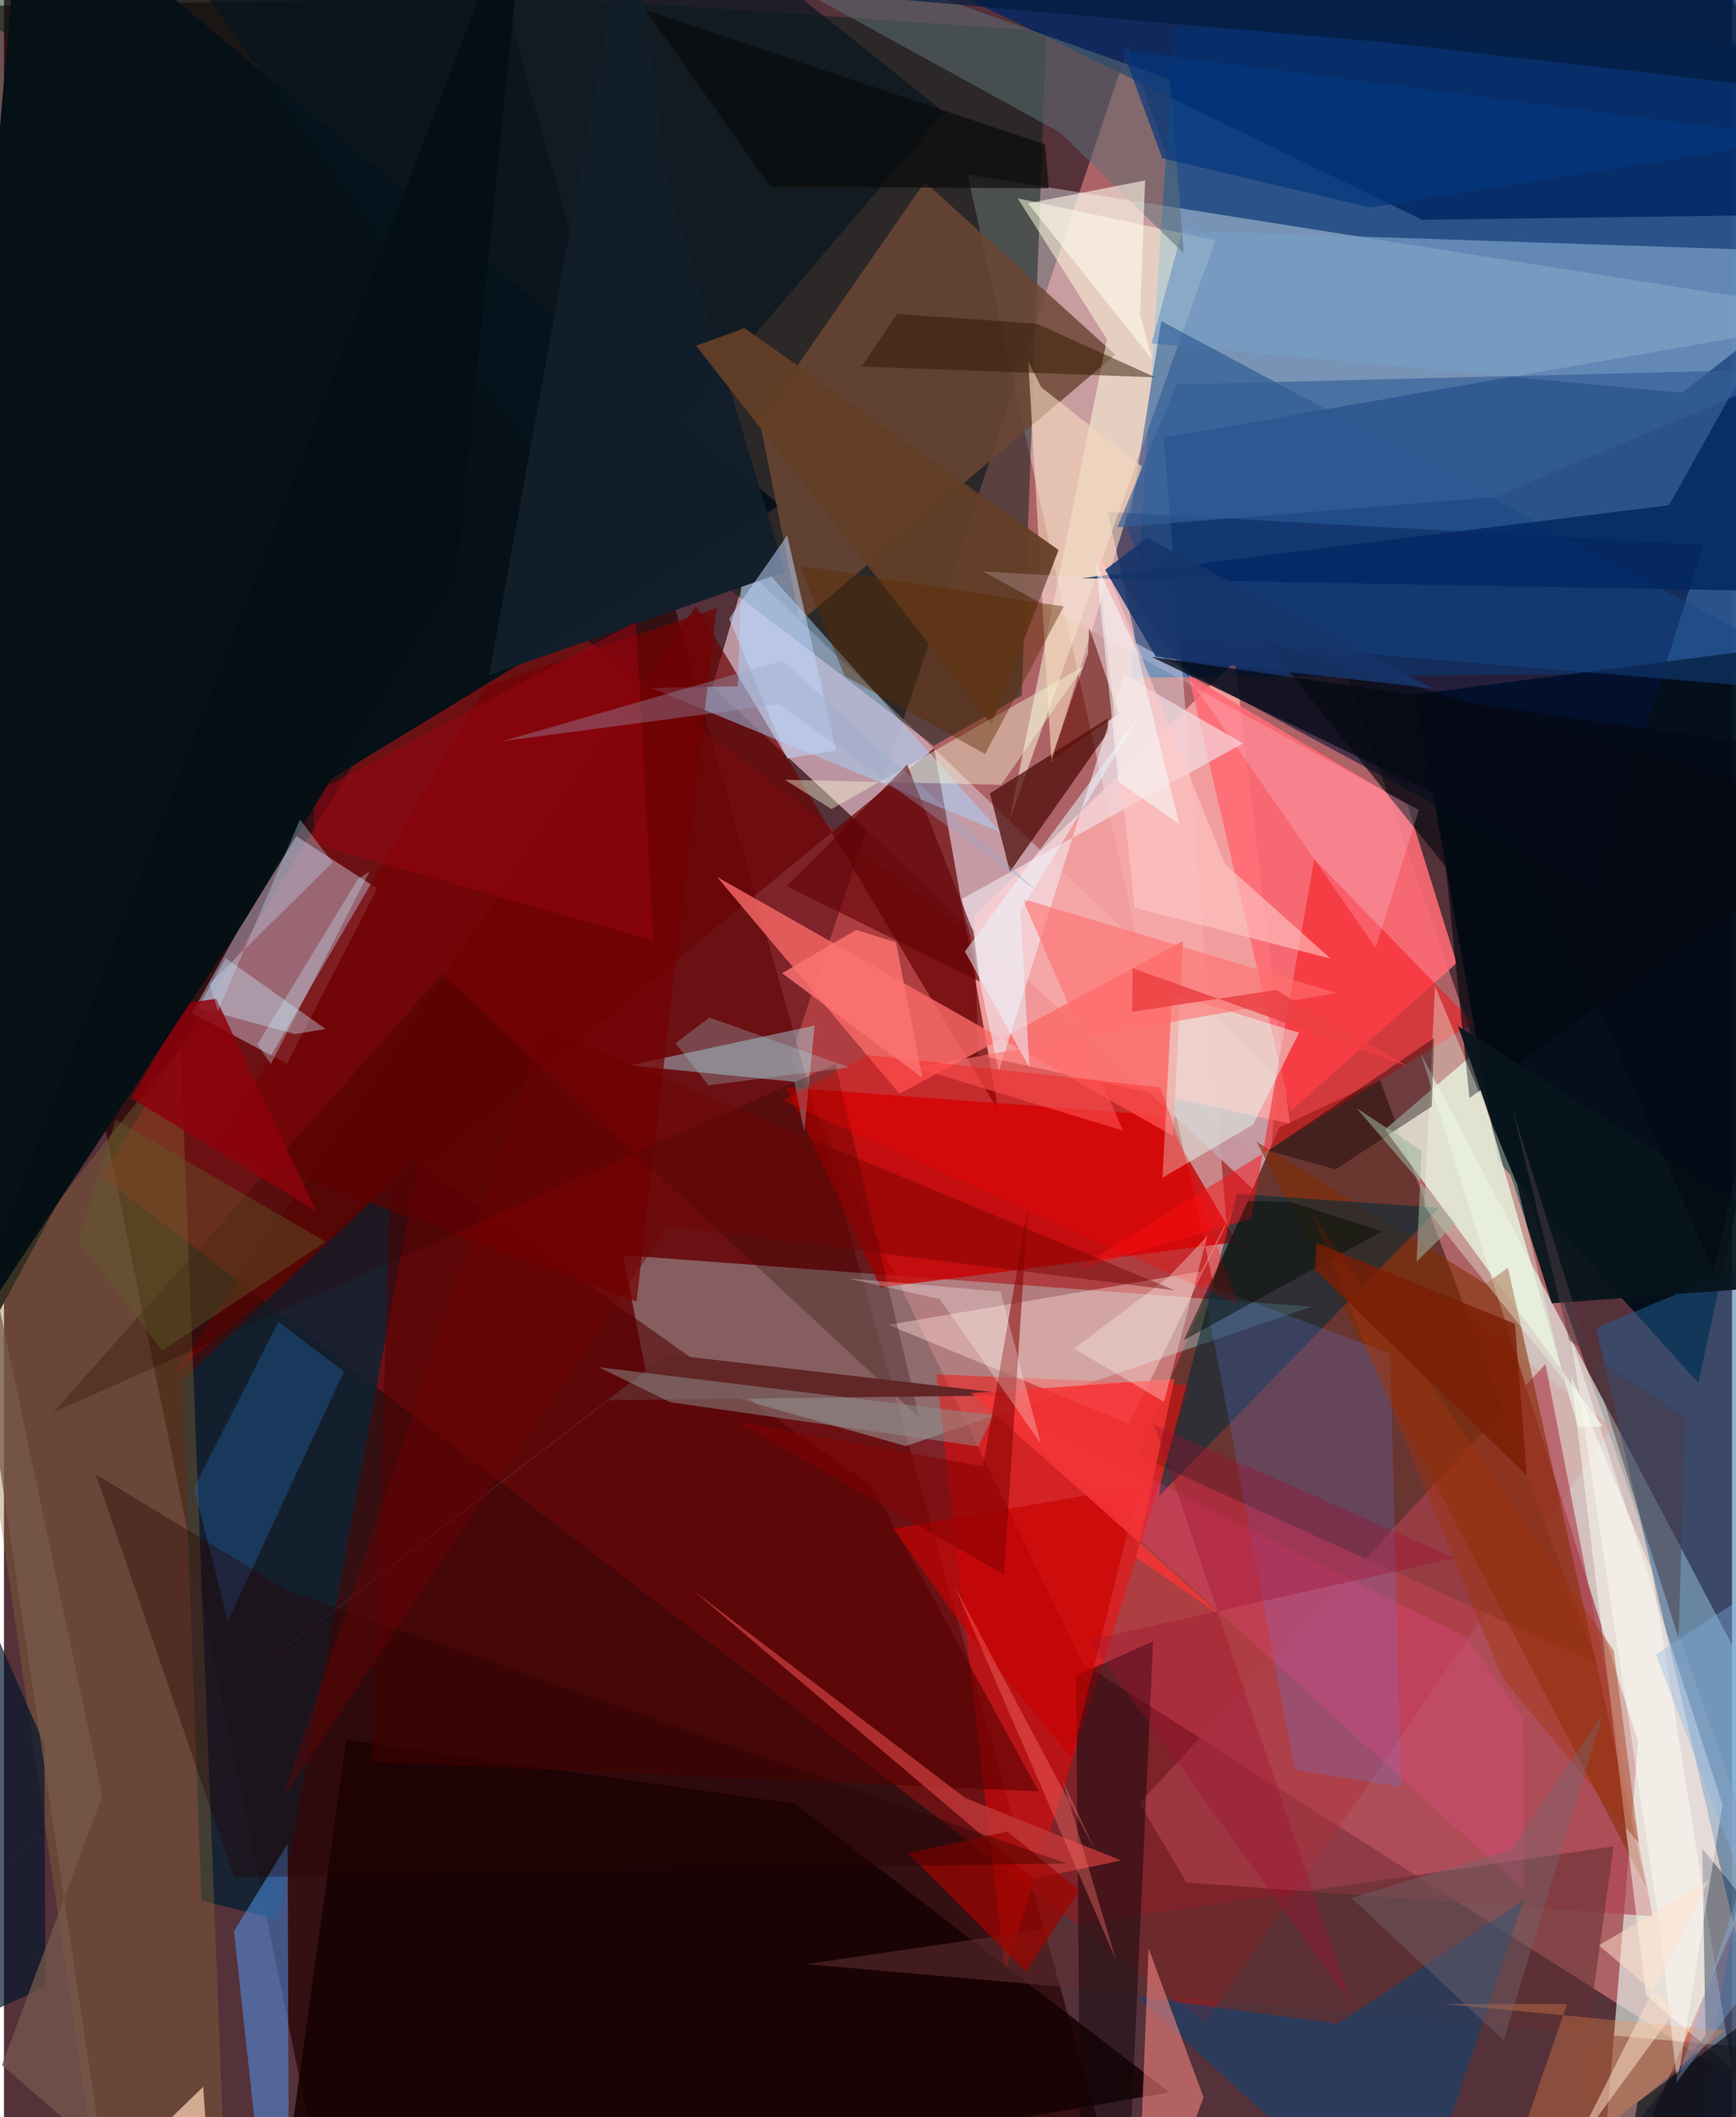 <svg xmlns="http://www.w3.org/2000/svg" width="228" height="278" viewBox="0 0 836 1024"><path fill="#55313a" d="M0 0h836v1024H0z"/><path fill="#e48081" fill-opacity=".62" d="M521.81 804.478l-141.379-292.74 163.602-489.82L898 1043.831z"/><path fill="#2a548c" fill-opacity=".961" d="M878.342 22.966l-312.03-9.985-20.964 314.805 302.635-2.225z"/><path fill="#260000" fill-opacity=".678" d="M151.375 1046.176l386.516 11.174L242.129-1.18-62 3.705z"/><path fill="#ae1316" fill-opacity=".447" d="M229.905 269.598L47.469 569.085l533.638 409.4L778.05 690.207z"/><path fill="#eafff6" fill-opacity=".608" d="M685.297 509.316l105.251 333.052L770.524 1086l98.145-228.39z"/><path fill="#f8ffff" fill-opacity=".373" d="M598.563 681.786L561.11 211.684 898 152.826 466.19 84.462z"/><path fill="#010e19" fill-opacity=".957" d="M898 307.786l-215.182 28.04 40 225.786 96.858 107.18z"/><path fill="#c9a1ac" fill-opacity=".89" d="M359.41 275.538l-16.782 56.676L610.57 580.982l5.689-60.03z"/><path fill="#001e16" fill-opacity=".478" d="M-50.43-22.76l500.215 383.482 42.573-24.27 11.95-321.426z"/><path fill="#693630" fill-opacity=".992" d="M665.667 522.454L770.677 804.5 548.265 703.91l68.674-158.583z"/><path fill="#bfffff" fill-opacity=".325" d="M436.324 699.412l-125.669-35.56-11.177-56.762 333.013 24.913z"/><path fill="#fea8a8" fill-opacity=".839" d="M622.076 543.476L471.28 510.244l-1.967-67.36 126.23-122.953z"/><path fill="#00113b" fill-opacity=".569" d="M534.101 247.618l13.691 63.518L769.453 430.88l52.681-167.341z"/><path fill="#690305" fill-opacity=".718" d="M449.999 361.83L82.405 664.182l252.349-371.244 146.352 244.368z"/><path fill="#051017" d="M-62 744.939L8.914-62l366.4 306.313-248.941 151.835z"/><path fill="#cec3dd" fill-opacity=".478" d="M180.568 429.723L136.9 514.507l-46.013-24.528 48.732-86.714z"/><path fill="#002662" fill-opacity=".816" d="M339.83-62l346.173 168.306 159.465-2.146L898-1.55z"/><path fill="#c80000" fill-opacity=".792" d="M424.038 622.713l-45.55-96.781 182.183 13.573 35.71 61.207z"/><path fill="#0e2233" fill-opacity=".855" d="M132.426 928.451l-36.9-9.21-9.274-251.38 114.766-109.067z"/><path fill="#e4eddd" fill-opacity=".8" d="M761.46 690.15l-51.566-179.57-41.8 35.69 105.39 143.602z"/><path fill="#6c4634" fill-opacity=".835" d="M445.47 87.998l92.183 83.567L385.02 300.838l-19.48-97.672z"/><path fill="#ff0300" fill-opacity=".451" d="M559.047 717.77l-74.62 236.287L451.13 664.76l122.882 5.102z"/><path fill="#ff6a73" fill-opacity=".886" d="M702.76 465.818l-23.756-76.501-105.9-62.757 49.27 210.862z"/><path fill="#205f97" fill-opacity=".498" d="M898 588.566L808.842 1086l48.16-67.208-86.728-376.584z"/><path fill="#ffffe1" fill-opacity=".514" d="M533.617 164.141L486.18 397.542l99.85-281.328-95.593-20.272z"/><path fill="#a6d5ff" fill-opacity=".478" d="M313.27 332.753l168.99 69.878-124.898-139.314L355 331.913z"/><path fill="#160002" fill-opacity=".843" d="M563.94 1012.011L382.63 872.437l-217.014-30.994-34.1 244.557z"/><path fill="#fb6a69" fill-opacity=".796" d="M344.959 424.128l88.252 104.873 137.2-73.835-4.866 94.256z"/><path fill="#af4150" fill-opacity=".647" d="M549.373 872.136l22.672 38.37 225.632 16.358-51.953-267.137z"/><path fill="#519af7" fill-opacity=".506" d="M127.756 1086l-16.45-152.006 25.964-42.242.62 194.248z"/><path fill="#a5d6e0" fill-opacity=".459" d="M382.353 523.234l-79.649-7.943 89.506-19.29-5.081 51.269z"/><path fill="#ffe0d8" fill-opacity=".404" d="M544.343 688.688l-116.454-47.901 151.195-25.894 17.092-32.81z"/><path fill="#832c00" fill-opacity=".549" d="M716.776 620.918l10.798-7.746 66.935 299.7-188.703-360.82z"/><path fill="#916e37" fill-opacity=".361" d="M85.429 506.418L-16.374 635.07l59.756 408.953L108.183 1086z"/><path fill="#fffff3" fill-opacity=".498" d="M797.231 759.785l-39.14-94.753 36.254 299.905 41.514 35.553z"/><path fill="#470602" fill-opacity=".698" d="M533.908 347.555l.357 6.36-47.608 67.67-9.676-37.818z"/><path fill="#002b3a" fill-opacity=".557" d="M559.58 717.017l-.769 6.623 135.43-139.476-97.718-6.74z"/><path fill="#f71419" fill-opacity=".51" d="M633.859 415.513l76.818 79.118-192.15 119.591 84.883-24.837z"/><path fill="#5f7ff3" fill-opacity=".22" d="M624.52 856.013L580.06 620.75l90.579 33.957 5.296 209.482z"/><path fill="#f4e7ee" fill-opacity=".6" d="M541.853 326.418l57.54 33.14L463.6 434.705l17.653 83.494z"/><path fill="#789cc5" fill-opacity=".729" d="M555.18 166.095l14.837-54.574L898 122.548l-86.184 67.413z"/><path fill="#520000" fill-opacity=".565" d="M178.094 852.206l9.57-298.44 232.528 165.4 80.322 147.254z"/><path fill="#623031" fill-opacity=".557" d="M751.968 1086L898 995.093l-509.902-45.136 390.586-56.947z"/><path fill="#051520" fill-opacity=".667" d="M282.253 256.684L454.943 54.36 309.179-62 70.305-40.845z"/><path fill="#154688" fill-opacity=".498" d="M543.683 256.78l23.272 51.66L898 336.247 559.878 155.283z"/><path fill="#064478" fill-opacity=".514" d="M679.297 1086l55.956-167.109-90.02 59.924-97.008-13.163z"/><path fill="#0f050c" fill-opacity=".494" d="M518.652 810.435L521.06 1086h21.612l13.242-292.126z"/><path fill="#fc8884" fill-opacity=".565" d="M553.395 1086l26.946-71.593-26.603-72.027-5.67 143.62z"/><path fill="#c03737" fill-opacity=".824" d="M464.917 869.558l75.589 30.282-42.421 8.895-164.424-139.34z"/><path fill="#050910" fill-opacity=".647" d="M697.493 419.255l11.474 111.853L898 396.204l-288.185-86.066z"/><path fill="#121f2b" fill-opacity=".988" d="M234.738 326.606l143.128-50.138L320.77 87.812 303.023-49.043z"/><path fill="#e6fff5" fill-opacity=".471" d="M604.306 543.869l-43.847 25.778 4.676-89 61.404 18.85z"/><path fill="#f3d6bb" fill-opacity=".624" d="M501.824 187.307l-6.282-12.579 11.23 193.813 43.76-142.924z"/><path fill="#730002" fill-opacity=".714" d="M233.126 331.973l111.602-37.89-38.702 335.474-202.435-75.069z"/><path fill="#5e6f76" fill-opacity=".545" d="M511.028 64.171l59.706 58.345-6.582-84.06L281.584-62z"/><path fill="#08151c" fill-opacity=".941" d="M730.239 572.384l18.574 57.979L898 619.316 703.385 496.3z"/><path fill="#2a0400" fill-opacity=".278" d="M211.996 471.162l230.746 214.38-40.528-170.935L23.882 683.156z"/><path fill="#643e27" fill-opacity=".933" d="M334.811 167.18l142.962 183.239 32.42-84.41-151.919-107.302z"/><path fill="#297ad0" fill-opacity=".286" d="M108.271 784.106l-16.274-64.411 40.758-80.381 31.659 24.065z"/><path fill="#622627" d="M320.895 655.068l170.79 19.777-199.048 2.384L-62 948.728z"/><path fill="#c2d6fc" fill-opacity=".522" d="M402.57 362.869l-23.666-103.896-28.085 40.221 28.033 67.74z"/><path fill="#001a37" fill-opacity=".388" d="M898 987.656l-140.341 80.225 65.545-83.54-1.593-90.238z"/><path fill="#032863" fill-opacity=".835" d="M885.684 286.417l-364.76-6.706 284.572-35.37L898 79.011z"/><path fill="#f8fdd9" fill-opacity=".412" d="M482.403 379.58l-104.573-2.429 22.497 14.17 122.07-69.104z"/><path fill="#ff706f" fill-opacity=".6" d="M644.614 480.236l-203.918 36.056 100.607 30.48-48.51-112.013z"/><path fill="#f2ffe6" fill-opacity=".361" d="M687.104 583.453l5.236-106.437 39.559 95.501 22.97 95.415z"/><path fill="#0a0000" fill-opacity=".384" d="M690.75 535.15l1.117-33.074-80.275 54.534 32.624 8.953z"/><path fill="#600c00" fill-opacity=".549" d="M539.361 345.244l-33.081 22.73 18.148-51.953.569-12.538z"/><path fill="#ffe1fa" fill-opacity=".208" d="M540.279 280.32l-66.753-3.978L684.49 391.726l-20.888 66.744z"/><path fill="#9f0500" fill-opacity=".725" d="M520.14 914.314l-34.748-28.48-47.98 10.51 56.886 57.354z"/><path fill="#03182e" fill-opacity=".686" d="M20.138 960.913L-62 998.435V656.68l81.496 186.932z"/><path fill="#8d8f8d" fill-opacity=".502" d="M322.316 678.196l149 21.374 7.454-15.056-190.916-23.218z"/><path fill="#fffbec" fill-opacity=".588" d="M552.057 87.255l-2.404 64.933 5.89 21.779-60.137-75.606z"/><path fill="#610005" fill-opacity=".604" d="M469.03 450.923l-32.089-81.092-58.184 58.796 93.282 46.112z"/><path fill="#ffc9c7" fill-opacity=".596" d="M528.494 263.554l18.446 175.458 94.807 24.617-50.987-45.648z"/><path fill="#fc8e49" fill-opacity=".31" d="M719.96 1074.424l112.217-92.334-135.837-12.862 59.806.05z"/><path fill="#280000" fill-opacity=".361" d="M513.854 901.239l-402.534 6.76-66.855-194.878 92.254 55.862z"/><path fill="#cbecff" fill-opacity=".373" d="M93.828 487.481l13.422-24.053 48.322 34.242-14.72 2.472z"/><path fill="#311500" fill-opacity=".486" d="M414.877 177.282l142.14 5.226-57.372-25.933-67.598-4.678z"/><path fill="#c90000" fill-opacity=".655" d="M549.117 718.828l-32.712 131.338-53.235-64.407-32.874-46.354z"/><path fill="#ff4895" fill-opacity=".216" d="M734.843 830.923l-27.3-38.91-236.436-118.962L735.54 914.39z"/><path fill="#8e020b" fill-opacity=".847" d="M150.756 585.63l-89.252-54.547 27.169-46.017 14.047-1.99z"/><path fill="#ff0302" fill-opacity=".29" d="M596.914 630.771l-37.53-104.788-141.289-15.742-41.535 22.048z"/><path fill="#f53436" fill-opacity=".843" d="M467.782 673.812l98.52-6.827-18.59 86.3 42.164 29.014z"/><path fill="#040a14" fill-opacity=".757" d="M884.669 365.42l-329.354-47.677 180.364 87.296 91.261 209.362z"/><path fill="#980411" fill-opacity=".541" d="M314.153 454.815l-8.388-153.996-155.613 82.715-.072 24.866z"/><path fill="#5b2a02" fill-opacity=".431" d="M385.034 273.609l21.678 53.329 67.918 37.755 38.03-71.347z"/><path fill="#050f14" fill-opacity=".961" d="M253.334-62L218.75 278.39 116.054 445.777-24.05 657.761z"/><path fill="#eaf8ff" fill-opacity=".518" d="M550.086 344.87l-85.233 115.336 31.234 56.08-4.323-75.629z"/><path fill="#97a6c7" fill-opacity=".337" d="M376.72 319.538l-135.624 38.96 134.187-17.822 125.37 90.965z"/><path fill="#fff6f2" fill-opacity=".325" d="M562.992 618.043L582.2 597.75l-21.005 80.277-43.446-25.737z"/><path fill="#acdee8" fill-opacity=".259" d="M408.842 516.22l-68.027 8.719-15.897-20.365 16.372-12.417z"/><path fill="#6f0000" fill-opacity=".412" d="M135.03 869.339l186.081-276.16 245.358 30.935-305.564-127.032z"/><path fill="#345f98" fill-opacity=".659" d="M868.73 178.444l-301.493 7.5-28.612 69.134 182.156-14.573z"/><path fill="#09090a" fill-opacity=".675" d="M505.445 91.089l-1.757-21.208L310.336 4.89l60.517 85.405z"/><path fill="#fffffc" fill-opacity=".416" d="M800.734 929.687l8.767 78.018 21.888-134.889-73.462-226.305z"/><path fill="#830000" fill-opacity=".545" d="M354.459 687.602l129.328 73.947 11.507-176.828-21.698 124.515z"/><path fill="#ff776f" fill-opacity=".373" d="M459.787 766.942l78.004 180.577-25.427-86 15.988 34.31z"/><path fill="#03367e" fill-opacity=".678" d="M560.403 76.53l-19.307-52.31 329.557 42.756-209.686 33.425z"/><path fill="#765a4d" fill-opacity=".729" d="M47.362 1040.634L-40.7 449.94l88.34 418.512-48.663 130.34z"/><path fill="#625e2a" fill-opacity=".396" d="M54.063 541.58l101.59 59.01-79.14 52.744-40.642-53.34z"/><path fill="#fd7373" fill-opacity=".812" d="M431.511 455.77l12.76 65.49-67.825-50.553 35.86-20.94z"/><path fill="#ffd4b8" fill-opacity=".706" d="M170.578 1055.464L30.25 1073.492l66.125-64.194 4.692 68.01z"/><path fill="#a3340d" fill-opacity=".42" d="M724.783 811.38l66.145 80.115-12.189-93.172L632.583 586.49z"/><path fill="#f6fdfc" fill-opacity=".525" d="M528.24 272.578l10.907 105.434 29.43 20.62-20.551-84.148z"/><path fill="#ea3e41" fill-opacity=".82" d="M678.554 515.56l-63.262-36.737-69.532 10.562.245-21.097z"/><path fill="#000910" fill-opacity=".612" d="M898 1078.73l-43.704-109.844-64.009 47.964-11.939 69.15z"/><path fill="#c5e3fd" fill-opacity=".322" d="M103.537 488.968l-4.105-13.083 59.584-58.756-15.805-20.735z"/><path fill="#fffdf8" fill-opacity=".278" d="M501.539 698.08l-48.822-69.764-44.457-10.018 73.893 6.462z"/><path fill="#16356a" fill-opacity=".878" d="M552.916 260.11l-20.174 15.51 24.534 42.041 134.056 15.347z"/><path fill="#84b4e5" fill-opacity=".357" d="M898 735.267l-98.864 64.954 55.893 146.176L809 1007.318z"/><path fill="#a30d30" fill-opacity=".341" d="M556.46 689.215l95.265 279.962-126.72-175.98 176.98-39.585z"/><path fill="#030c00" fill-opacity=".471" d="M666.714 595.55l-44.433-14.197-20.418-.474-31.124 67.32z"/><path fill="#74686e" fill-opacity=".4" d="M729.219 894.582l-77.422 23.366 73.716 68.842 48.044-157.99z"/><path fill="#ffe4cb" fill-opacity=".506" d="M771.624 940.909l36.949 31.588-50.274 68.527 66.52-131.657z"/><path fill="#7b1e03" fill-opacity=".792" d="M635.093 601.22l95.893 39.04 5.726 73.375-102.528-99.544z"/><path fill="#4b3b44" fill-opacity=".494" d="M813.392 685.73l-3.312 106.788-80.23-255.755 27.41 111.579z"/><path fill="#011b3c" fill-opacity=".643" d="M416.335-1.762l250.648 22.168 188.8 21.823-29.56-65.059z"/><path fill="#a0b5a2" fill-opacity=".545" d="M702.202 591.753l-47.726-55.697 31.322 20.51-2.397 53.637z"/><path fill="#ccf2ff" fill-opacity=".31" d="M171.29 425.126l5.557-3.627-47.755 93.202-6.465-9.617z"/></svg>